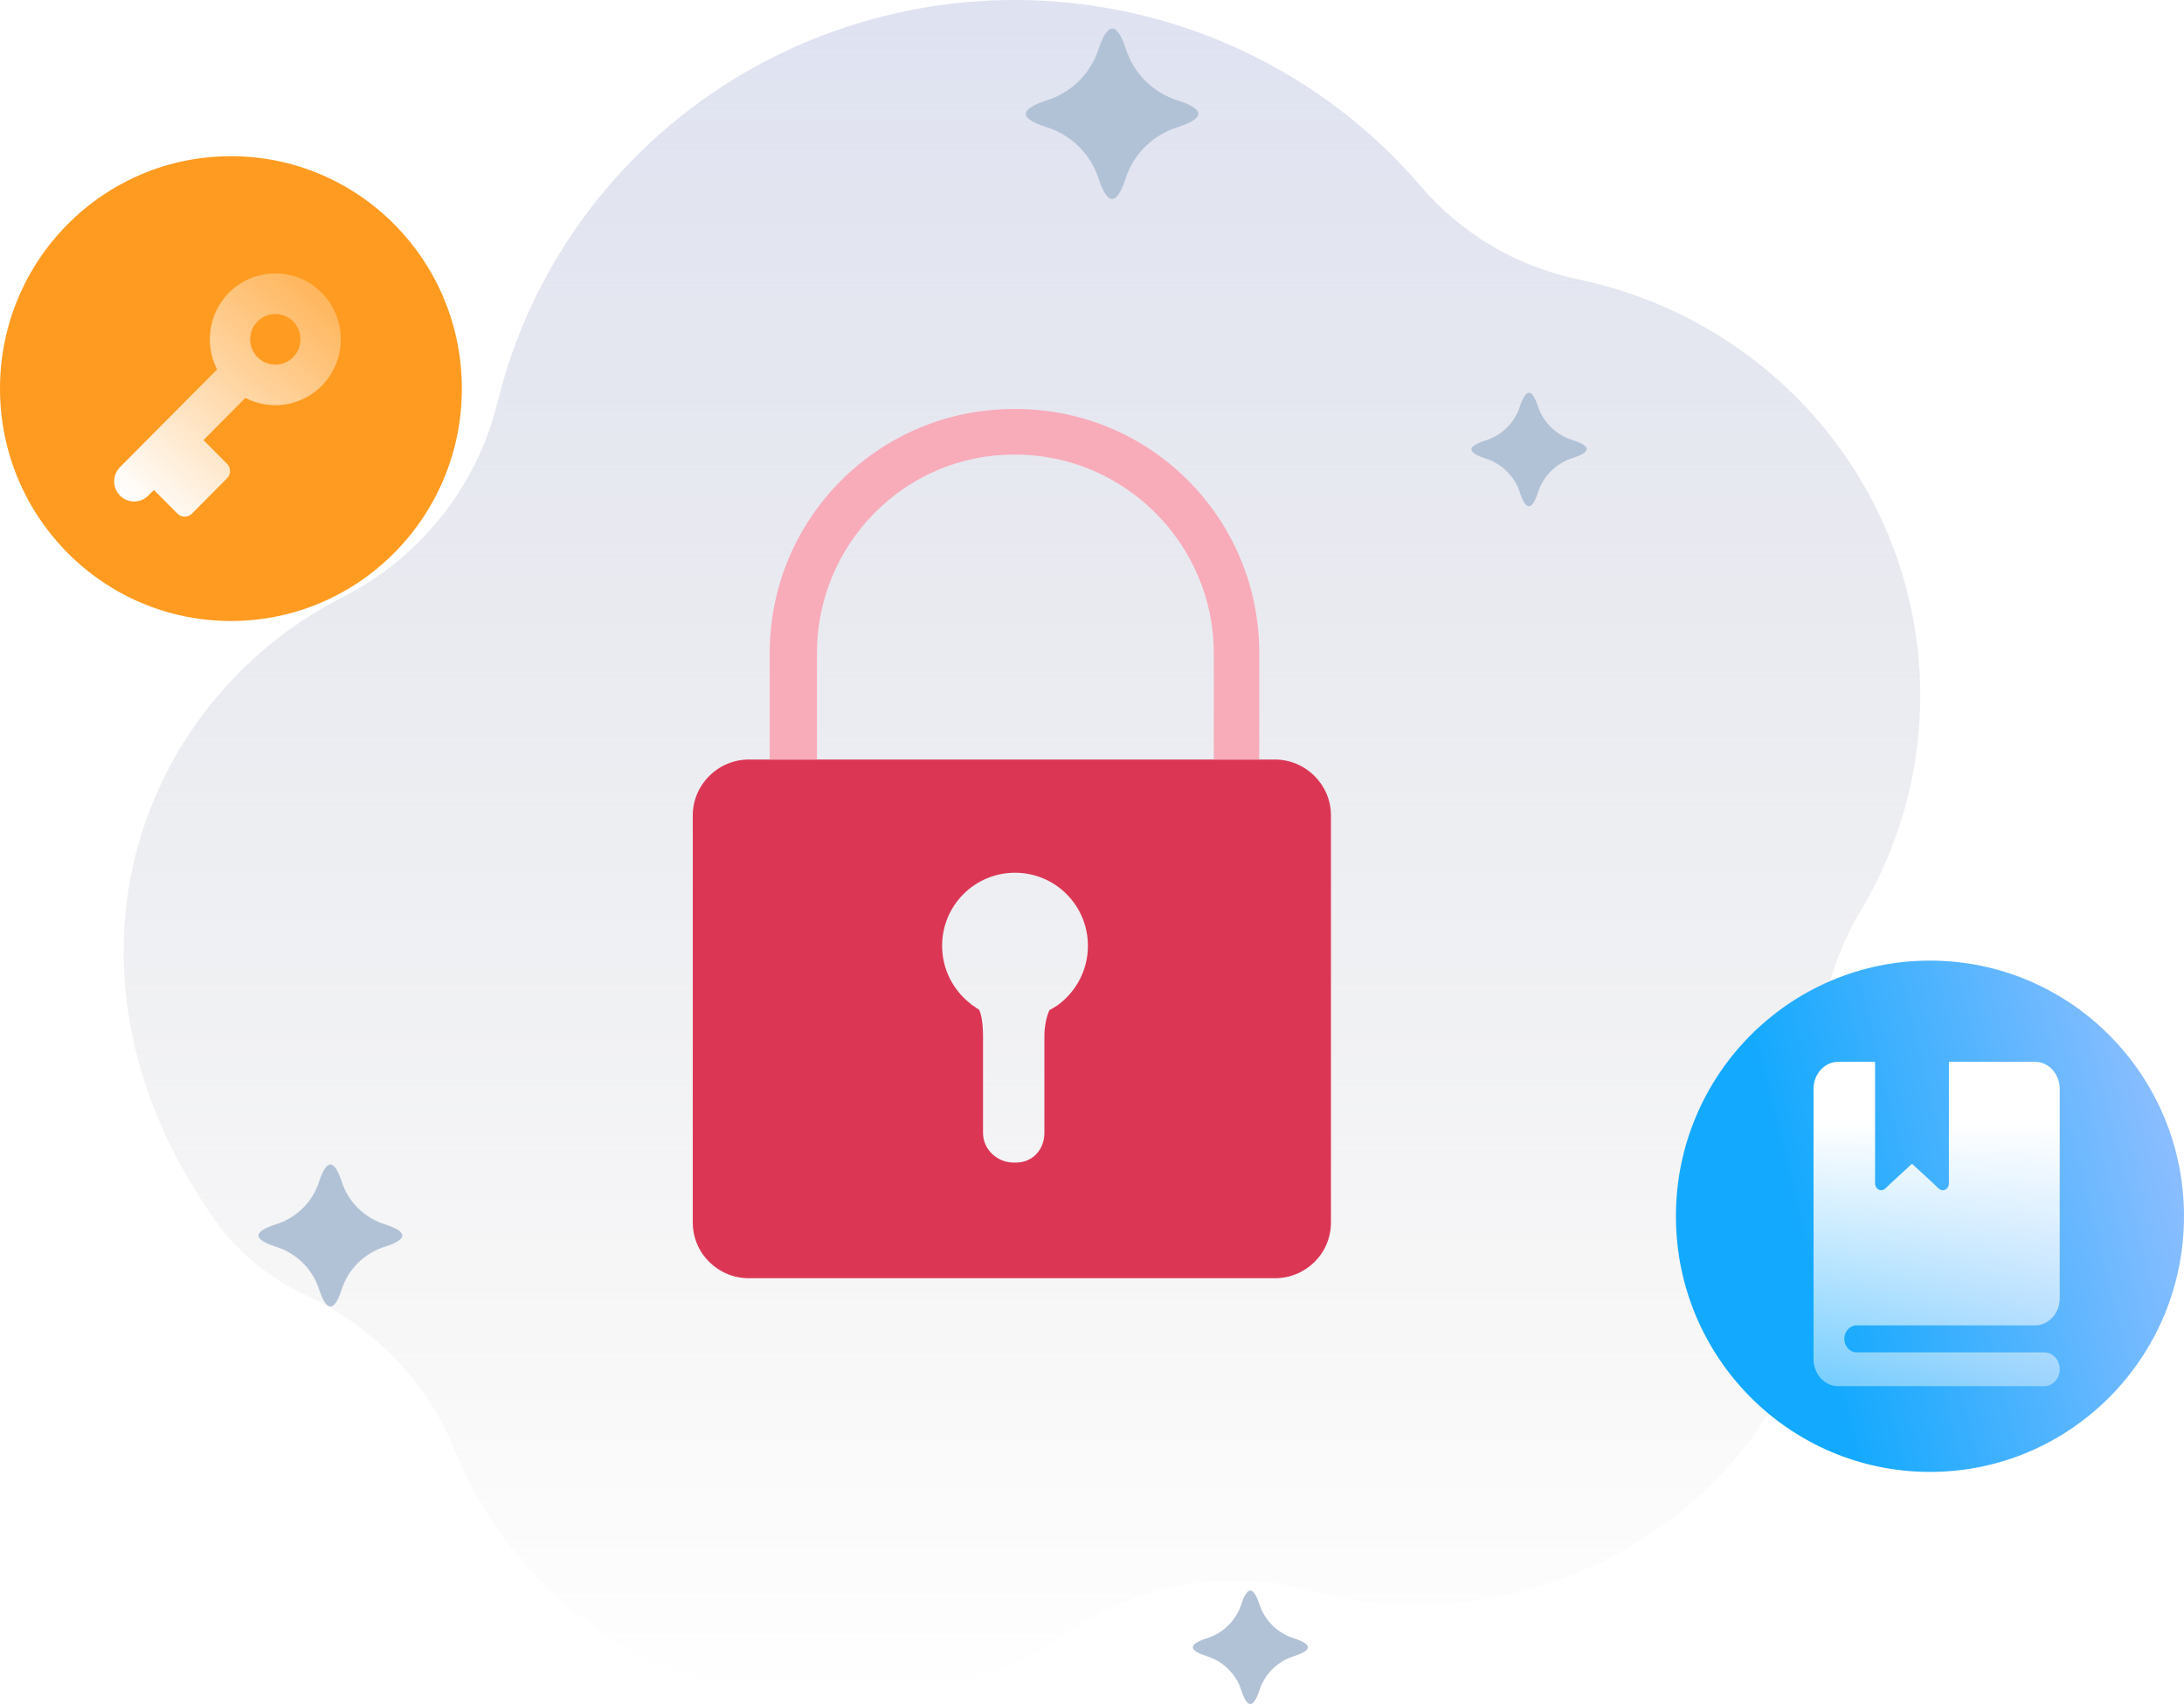 <svg width="141" height="110" viewBox="0 0 141 110" fill="none" xmlns="http://www.w3.org/2000/svg">
<rect width="141" height="110" fill="white"/>
<path d="M123.683 40.939C122.856 35.375 120.321 30.195 116.42 26.098C112.519 22.001 107.44 19.184 101.867 18.027C97.906 17.191 94.338 15.08 91.725 12.024C87.624 7.23 82.256 3.654 76.219 1.695C70.183 -0.264 63.714 -0.531 57.533 0.926C51.352 2.382 45.702 5.504 41.211 9.944C36.72 14.384 33.564 19.968 32.096 26.074C31.422 28.755 30.172 31.262 28.43 33.424C26.688 35.586 24.495 37.352 22 38.602C8.898 45.347 2.272 62.852 14.252 79.285C15.813 81.239 17.837 82.784 20.144 83.785C24.38 85.86 27.687 89.413 29.423 93.756C30.92 97.377 33.221 100.62 36.156 103.245C39.092 105.87 42.587 107.81 46.383 108.922C50.179 110.034 54.18 110.29 58.09 109.67C62 109.05 65.719 107.571 68.972 105.341C71.194 103.81 73.728 102.776 76.397 102.312C79.065 101.848 81.804 101.966 84.422 102.656C88.855 103.842 93.521 103.888 97.976 102.79C102.432 101.692 106.529 99.486 109.878 96.382C113.226 93.278 115.715 89.379 117.106 85.056C118.498 80.734 118.746 76.132 117.828 71.687C116.962 67.235 117.792 62.623 120.157 58.737C123.348 53.374 124.592 47.095 123.683 40.939Z" fill="url(#paint0_linear)"/>
<g clip-path="url(#clip0)">
<path d="M82.303 49.021H81.299H78.364H52.741H49.693H48.35C46.363 49.021 44.726 50.638 44.726 52.629V78.903C44.726 80.905 46.363 82.5 48.35 82.5H82.303C84.301 82.5 85.927 80.905 85.927 78.903V52.629C85.927 50.638 84.29 49.021 82.303 49.021ZM68.374 64.81C68.34 64.844 68.284 64.878 68.25 64.901C68.103 65.003 67.911 65.105 67.753 65.195C67.595 65.523 67.426 66.168 67.426 66.892V73.124C67.426 74.187 66.67 75.035 65.597 75.035H65.439C64.378 75.035 63.464 74.187 63.464 73.124V66.892C63.464 66.134 63.374 65.478 63.205 65.161C63.08 65.093 62.967 65.014 62.855 64.924C62.776 64.89 62.708 64.844 62.651 64.776C61.545 63.917 60.823 62.56 60.823 61.044C60.823 58.431 62.934 56.328 65.53 56.328C68.137 56.328 70.237 58.443 70.237 61.044C70.237 62.582 69.503 63.94 68.374 64.81Z" fill="#DB3755"/>
<path d="M65.575 26.4H65.451C56.748 26.4 49.693 33.435 49.693 42.156V49.021H52.741V42.156C52.741 35.12 58.418 29.341 65.439 29.341H65.564C72.596 29.341 78.364 35.12 78.364 42.156V49.021H81.299V42.156C81.299 33.435 74.278 26.4 65.575 26.4Z" fill="#F8ABB9"/>
</g>
<path d="M72.674 3.107C72.918 3.904 73.355 4.63 73.949 5.222C74.543 5.813 75.275 6.251 76.08 6.498C77.793 7.06 77.793 7.625 76.08 8.193C75.272 8.436 74.537 8.872 73.94 9.462C73.343 10.052 72.902 10.777 72.656 11.575C72.087 13.268 71.514 13.268 70.939 11.575C70.693 10.777 70.252 10.052 69.655 9.462C69.058 8.872 68.323 8.436 67.515 8.193C65.802 7.631 65.802 7.066 67.515 6.498C68.323 6.254 69.058 5.819 69.655 5.229C70.252 4.639 70.693 3.914 70.939 3.116C71.521 1.423 72.099 1.42 72.674 3.107Z" fill="#B2C2D6"/>
<path d="M99.278 26.193C99.448 26.722 99.747 27.201 100.148 27.589C100.549 27.978 101.041 28.263 101.58 28.42C102.724 28.799 102.724 29.174 101.58 29.547C101.034 29.709 100.539 30.003 100.137 30.401C99.735 30.799 99.44 31.29 99.278 31.829C98.895 32.959 98.514 32.959 98.137 31.829C97.973 31.297 97.679 30.814 97.281 30.42C96.882 30.027 96.393 29.737 95.854 29.575C94.71 29.196 94.71 28.82 95.854 28.447C96.393 28.285 96.882 27.995 97.281 27.602C97.679 27.208 97.973 26.725 98.137 26.193C98.527 25.062 98.907 25.062 99.278 26.193Z" fill="#B2C2D6"/>
<path d="M22.046 76.215C22.251 76.881 22.619 77.487 23.117 77.98C23.616 78.472 24.23 78.835 24.904 79.038C26.333 79.508 26.333 79.978 24.904 80.449C24.23 80.651 23.616 81.014 23.117 81.507C22.619 81.999 22.251 82.605 22.046 83.272C21.57 84.683 21.094 84.683 20.617 83.272C20.413 82.605 20.045 81.999 19.546 81.507C19.048 81.014 18.434 80.651 17.759 80.449C16.33 79.978 16.33 79.508 17.759 79.038C18.434 78.835 19.048 78.472 19.546 77.98C20.045 77.487 20.413 76.881 20.617 76.215C21.094 74.809 21.57 74.809 22.046 76.215Z" fill="#B2C2D6"/>
<path d="M81.295 103.499C81.459 104.031 81.753 104.514 82.151 104.908C82.549 105.301 83.039 105.591 83.578 105.753C84.722 106.132 84.722 106.508 83.578 106.881C83.039 107.043 82.549 107.333 82.151 107.726C81.753 108.12 81.459 108.603 81.295 109.135C80.911 110.266 80.531 110.266 80.153 109.135C79.989 108.603 79.695 108.12 79.297 107.726C78.899 107.333 78.409 107.043 77.871 106.881C76.726 106.502 76.726 106.126 77.871 105.753C78.409 105.591 78.899 105.301 79.297 104.908C79.695 104.514 79.989 104.031 80.153 103.499C80.531 102.375 80.911 102.375 81.295 103.499Z" fill="#B2C2D6"/>
<ellipse cx="14.909" cy="25.081" rx="14.909" ry="15" fill="url(#paint1_linear)"/>
<path fill-rule="evenodd" clip-rule="evenodd" d="M7.749 30.148C7.245 30.655 7.245 31.479 7.749 31.986C8.253 32.493 9.073 32.493 9.573 31.986L9.937 31.623L11.456 33.151C11.715 33.412 12.132 33.412 12.392 33.151L14.655 30.874C14.915 30.613 14.915 30.194 14.655 29.932L13.136 28.405L15.841 25.68C16.42 25.981 17.079 26.151 17.775 26.151C20.109 26.151 22.001 24.248 22.001 21.899C22.001 19.551 20.109 17.647 17.775 17.647C15.441 17.647 13.549 19.551 13.549 21.899C13.549 22.599 13.718 23.263 14.017 23.845L7.749 30.148ZM16.15 21.899C16.15 20.997 16.878 20.264 17.775 20.264C18.672 20.264 19.401 20.997 19.401 21.899C19.401 22.802 18.672 23.535 17.775 23.535C16.878 23.535 16.15 22.802 16.15 21.899Z" fill="url(#paint2_linear)"/>
<ellipse cx="124.599" cy="78.5" rx="16.401" ry="16.5" fill="url(#paint3_linear)"/>
<path fill-rule="evenodd" clip-rule="evenodd" d="M117.083 70.278V87.722C117.083 88.686 117.794 89.466 118.672 89.466H131.983C132.531 89.466 132.976 88.978 132.976 88.376C132.976 87.774 132.531 87.286 131.983 87.286H119.864C119.427 87.286 119.069 86.893 119.069 86.414C119.069 85.934 119.427 85.542 119.864 85.542H131.387C132.265 85.542 132.976 84.761 132.976 83.797V70.278C132.976 69.314 132.265 68.534 131.387 68.534H125.824V76.379C125.824 76.493 125.784 76.606 125.709 76.693C125.554 76.863 125.299 76.863 125.144 76.693C125.041 76.575 123.44 75.114 123.44 75.114C123.44 75.114 121.839 76.575 121.735 76.693C121.581 76.863 121.326 76.863 121.171 76.693C121.096 76.606 121.056 76.493 121.056 76.379V68.534H118.672C117.794 68.534 117.083 69.314 117.083 70.278Z" fill="url(#paint4_linear)"/>
<defs>
<linearGradient id="paint0_linear" x1="65.977" y1="0" x2="65.977" y2="110" gradientUnits="userSpaceOnUse">
<stop stop-color="#DFE2F1"/>
<stop offset="1" stop-color="#D9D9D9" stop-opacity="0"/>
</linearGradient>
<linearGradient id="paint1_linear" x1="9.939" y1="40.081" x2="35.386" y2="33.813" gradientUnits="userSpaceOnUse">
<stop offset="0.02" stop-color="#FF9B21"/>
<stop offset="1" stop-color="#FF9B21"/>
</linearGradient>
<linearGradient id="paint2_linear" x1="7.436" y1="31.684" x2="23.764" y2="12.658" gradientUnits="userSpaceOnUse">
<stop stop-color="white"/>
<stop offset="1" stop-color="white" stop-opacity="0"/>
</linearGradient>
<linearGradient id="paint3_linear" x1="119.131" y1="95" x2="147.126" y2="88.103" gradientUnits="userSpaceOnUse">
<stop offset="0.02" stop-color="#13A9FE"/>
<stop offset="1" stop-color="#9AC0FF"/>
</linearGradient>
<linearGradient id="paint4_linear" x1="125.029" y1="68.534" x2="125.029" y2="102" gradientUnits="userSpaceOnUse">
<stop offset="0.116" stop-color="white"/>
<stop offset="1" stop-color="white" stop-opacity="0"/>
</linearGradient>
<clipPath id="clip0">
<rect width="41.2" height="56.1" fill="white" transform="translate(44.726 26.4)"/>
</clipPath>
</defs>
</svg>
